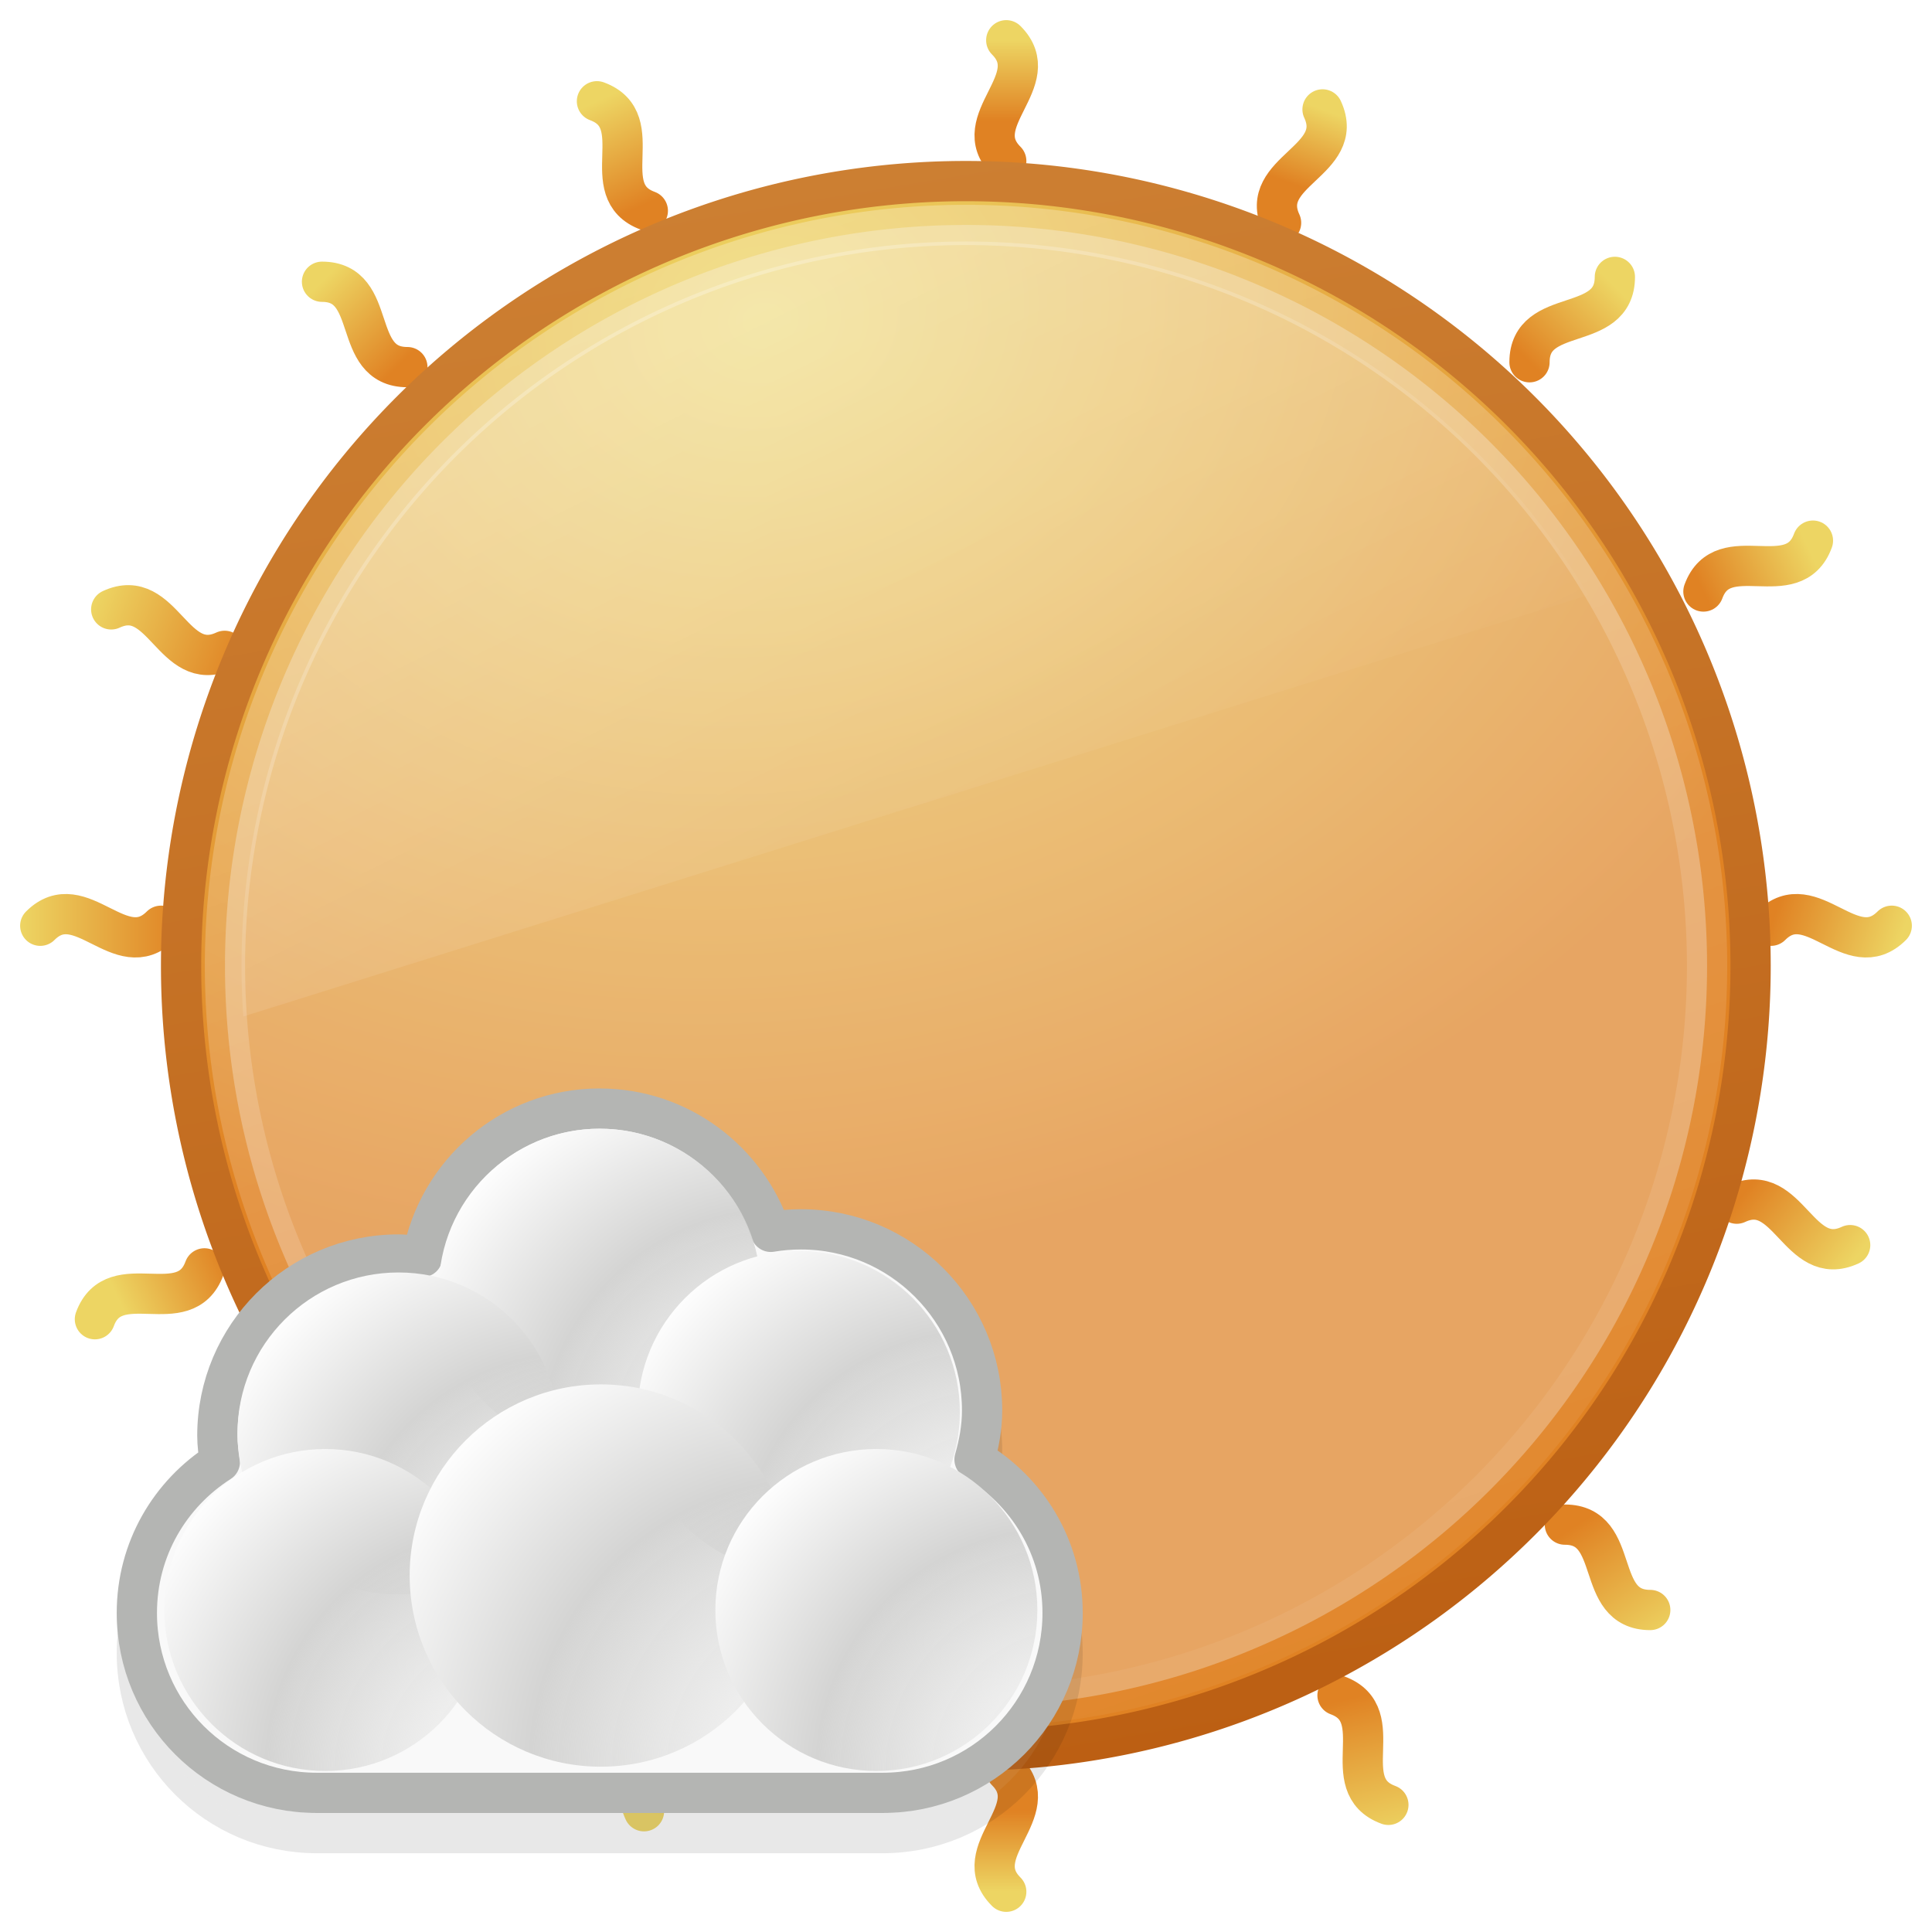 <?xml version="1.0" encoding="UTF-8" standalone="no"?>
<!-- Created with Inkscape (http://www.inkscape.org/) -->
<svg id="svg2869" xmlns="http://www.w3.org/2000/svg" height="48" width="48" version="1.1" xmlns:xlink="http://www.w3.org/1999/xlink">
 <defs id="defs2871">
  <linearGradient id="linearGradient3663">
   <stop id="stop3665" style="stop-color:#edd563" offset="0"/>
   <stop id="stop3667" style="stop-color:#e08223" offset="1"/>
  </linearGradient>
  <linearGradient id="linearGradient3661" y2="4.512" gradientUnits="userSpaceOnUse" x2="21.573" y1="45.488" x1="28.403">
   <stop id="stop3657" style="stop-color:#bb5e12" offset="0"/>
   <stop id="stop3659" style="stop-color:#cd8033" offset="1"/>
  </linearGradient>
  <radialGradient id="radialGradient3669" xlink:href="#linearGradient3663" gradientUnits="userSpaceOnUse" cy="9.39" cx="19.622" gradientTransform="matrix(.19 1.095 -1.368 .238 28.729 -14.334)" r="20.488"/>
  <linearGradient id="linearGradient3679" y2="50.279" gradientUnits="userSpaceOnUse" x2="32.378" y1="1.904" x1="15.817">
   <stop id="stop3675" style="stop-color:#fff" offset="0"/>
   <stop id="stop3677" style="stop-color:#fff;stop-opacity:0" offset="1"/>
  </linearGradient>
  <linearGradient id="linearGradient3761" y2="21" xlink:href="#linearGradient3663" gradientUnits="userSpaceOnUse" x2="9" gradientTransform="translate(1.324 1.297)" y1="23" x1="7"/>
  <linearGradient id="linearGradient3763" y2="29" xlink:href="#linearGradient3663" gradientUnits="userSpaceOnUse" x2="25" y1="31" x1="25"/>
  <linearGradient id="linearGradient3765" y2="22" xlink:href="#linearGradient3663" gradientUnits="userSpaceOnUse" x2="39" y1="25" x1="41"/>
  <linearGradient id="linearGradient3767" y2="7" xlink:href="#linearGradient3663" gradientUnits="userSpaceOnUse" x2="44" y1="8" x1="47"/>
  <linearGradient id="linearGradient3769" y2="-7" xlink:href="#linearGradient3663" gradientUnits="userSpaceOnUse" x2="38" y1="-9" x1="40"/>
  <linearGradient id="linearGradient3771" y2="-13" xlink:href="#linearGradient3663" gradientUnits="userSpaceOnUse" x2="25" y1="-15" x1="25"/>
  <linearGradient id="linearGradient3773" y2="-7" xlink:href="#linearGradient3663" gradientUnits="userSpaceOnUse" x2="10" y1="-9" x1="8"/>
  <linearGradient id="linearGradient3775" y2="23" xlink:href="#linearGradient3663" gradientUnits="userSpaceOnUse" x2="4.5" y1="23" x1=".5"/>
  <linearGradient id="linearGradient3905" y2="-13" xlink:href="#linearGradient3663" gradientUnits="userSpaceOnUse" x2="25" gradientTransform="matrix(.939 .343 -.343 .939 4.227 -7.778)" y1="-15" x1="25"/>
  <linearGradient id="linearGradient3907" y2="29" xlink:href="#linearGradient3663" gradientUnits="userSpaceOnUse" x2="25" gradientTransform="matrix(.939 .343 -.343 .939 3.164 -8.7)" y1="31" x1="25"/>
  <linearGradient id="linearGradient3909" y2="23" xlink:href="#linearGradient3663" gradientUnits="userSpaceOnUse" x2="4.5" gradientTransform="matrix(.939 .343 -.343 .939 9.721 -22.805)" y1="23" x1=".5"/>
  <linearGradient id="linearGradient3911" y2="7" xlink:href="#linearGradient3663" gradientUnits="userSpaceOnUse" x2="44" gradientTransform="matrix(.939 .343 -.343 .939 4.227 -7.778)" y1="8" x1="47"/>
  <linearGradient id="linearGradient3913" y2="21" xlink:href="#linearGradient3663" gradientUnits="userSpaceOnUse" x2="9" gradientTransform="matrix(.939 .343 -.343 .939 4.227 -7.778)" y1="23" x1="7"/>
  <linearGradient id="linearGradient3915" y2="-7" xlink:href="#linearGradient3663" gradientUnits="userSpaceOnUse" x2="38" gradientTransform="matrix(.939 .343 -.343 .939 4.227 -7.778)" y1="-9" x1="40"/>
  <linearGradient id="linearGradient3917" y2="22" xlink:href="#linearGradient3663" gradientUnits="userSpaceOnUse" x2="39" gradientTransform="matrix(.939 .343 -.343 .939 4.227 -7.778)" y1="25" x1="41"/>
  <linearGradient id="linearGradient3919" y2="-7" xlink:href="#linearGradient3663" gradientUnits="userSpaceOnUse" x2="10" gradientTransform="matrix(.939 .343 -.343 .939 4.227 -7.778)" y1="-9" x1="8"/>
  <linearGradient id="linearGradient4029" y2="23.049" gradientUnits="userSpaceOnUse" x2="25.476" y1="9.39" x1="18.647">
   <stop id="stop4033" style="stop-color:#fff" offset="0"/>
   <stop id="stop4035" style="stop-color:#fff;stop-opacity:.078" offset="1"/>
  </linearGradient>
  <filter id="filter3198" height="1.282" width="1.209" color-interpolation-filters="sRGB" y="-.141" x="-.104">
   <feGaussianBlur id="feGaussianBlur3200" stdDeviation="1"/>
  </filter>
  <radialGradient id="radialGradient2875" fx="33.626" xlink:href="#linearGradient3837" gradientUnits="userSpaceOnUse" cy="41.297" cx="33.249" gradientTransform="matrix(3.659 -3.0216e-7 3.0216e-7 3.659 -92.674 -147.12)" r="2.674"/>
  <linearGradient id="linearGradient3837">
   <stop id="stop3839" style="stop-color:#e3e3e2;stop-opacity:0" offset="0"/>
   <stop id="stop3845" style="stop-color:#d4d4d3" offset=".612"/>
   <stop id="stop3841" style="stop-color:#fff" offset="1"/>
  </linearGradient>
  <radialGradient id="radialGradient2877" fx="33.626" xlink:href="#linearGradient3837" gradientUnits="userSpaceOnUse" cy="41.297" cx="33.249" gradientTransform="matrix(3.659 -3.0216e-7 3.0216e-7 3.659 -97.674 -143.55)" r="2.674"/>
  <radialGradient id="radialGradient2879" fx="33.626" xlink:href="#linearGradient3837" gradientUnits="userSpaceOnUse" cy="41.297" cx="33.249" gradientTransform="matrix(3.659 -3.0216e-7 3.0216e-7 3.659 -99.492 -139.17)" r="2.674"/>
  <radialGradient id="radialGradient2881" fx="33.626" xlink:href="#linearGradient3837" gradientUnits="userSpaceOnUse" cy="41.297" cx="33.249" gradientTransform="matrix(3.659 -3.0216e-7 3.0216e-7 3.659 -87.726 -144.09)" r="2.674"/>
  <radialGradient id="radialGradient2883" fx="33.626" xlink:href="#linearGradient3837" gradientUnits="userSpaceOnUse" cy="41.297" cx="33.249" gradientTransform="matrix(4.344 -3.5871e-7 3.5871e-7 4.344 -114.67 -167.56)" r="2.674"/>
  <radialGradient id="radialGradient3010" fx="33.626" xlink:href="#linearGradient3837" gradientUnits="userSpaceOnUse" cy="41.297" cx="33.249" gradientTransform="matrix(3.659 -3.0216e-7 3.0216e-7 3.659 -85.801 -139.17)" r="2.674"/>
 </defs>
 <g id="layer1" transform="translate(0,16)">
  <path id="path3889" style="stroke:url(#linearGradient3905);stroke-linecap:round;stroke-width:1px;fill:#f9f9f9#f9f9f9#cdcdcdnone" d="m32.858-13.282c0.596 1.283-1.626 1.535-1.03 2.818"/>
  <path id="path3891" style="stroke:url(#linearGradient3907);stroke-linecap:round;stroke-width:1px;fill:#f9f9f9#f9f9f9#cdcdcdnone" d="m17.03 26.182c0.596 1.283-1.626 1.535-1.03 2.818"/>
  <path id="path3893" style="stroke:url(#linearGradient3909);stroke-linecap:round;stroke-width:1px;fill:#f9f9f9#f9f9f9#cdcdcdnone" d="m2.763-0.86c1.283-0.596 1.535 1.626 2.818 1.03"/>
  <path id="path3895" style="stroke:url(#linearGradient3911);stroke-linecap:round;stroke-width:1px;fill:#f9f9f9#f9f9f9#cdcdcdnone" d="m43.149 13.905c1.283-0.596 1.535 1.626 2.818 1.03"/>
  <path id="path3897" style="stroke:url(#linearGradient3913);stroke-linecap:round;stroke-width:1px;fill:#f9f9f9#f9f9f9#cdcdcdnone" d="m2.358 16.776c0.486-1.328 2.235 0.064 2.721-1.264"/>
  <path id="path3899" style="stroke:url(#linearGradient3915);stroke-linecap:round;stroke-width:1px;fill:#f9f9f9#f9f9f9#cdcdcdnone" d="m42.321-1.304c0.486-1.328 2.235 0.064 2.721-1.264"/>
  <path id="path3901" style="stroke:url(#linearGradient3917);stroke-linecap:round;stroke-width:1px;fill:#f9f9f9#f9f9f9#cdcdcdnone" d="m33.23 26.12c1.328 0.486-0.064 2.235 1.264 2.721"/>
  <path id="path3903" style="stroke:url(#linearGradient3919);stroke-linecap:round;stroke-width:1px;fill:#f9f9f9#f9f9f9#cdcdcdnone" d="m14.831-13.484c1.328 0.486-0.064 2.235 1.264 2.721"/>
  <path id="path3691" style="stroke:url(#linearGradient3771);stroke-linecap:round;stroke-width:1px;fill:#f9f9f9#f9f9f9#cdcdcdnone" d="m25-15c1 1-1 2 0 3"/>
  <path id="path3689" style="stroke:url(#linearGradient3763);stroke-linecap:round;stroke-width:1px;fill:#f9f9f9#f9f9f9#cdcdcdnone" d="m25 28c1 1-1 2 0 3"/>
  <path id="path3681" style="stroke:url(#linearGradient3775);stroke-linecap:round;stroke-width:1px;fill:#f9f9f9#f9f9f9#cdcdcdnone" d="m1 23c1-1 2 1 3 0" transform="translate(0,-16)"/>
  <path id="path3683" style="stroke:url(#linearGradient3767);stroke-linecap:round;stroke-width:1px;fill:#f9f9f9#f9f9f9#cdcdcdnone" d="m44 7c1-1 2 1 3 0"/>
  <path id="path3731" style="stroke:url(#linearGradient3761);stroke-linecap:round;stroke-width:1px;fill:#f9f9f9#f9f9f9#cdcdcdnone" d="m8 25c0-1.414 2.121-0.707 2.121-2.121"/>
  <path id="path3733" style="stroke:url(#linearGradient3769);stroke-linecap:round;stroke-width:1px;fill:#f9f9f9#f9f9f9#cdcdcdnone" d="m38-7c0-1.414 2.121-0.707 2.121-2.121"/>
  <path id="path3735" style="stroke:url(#linearGradient3765);stroke-linecap:round;stroke-width:1px;fill:#f9f9f9#f9f9f9#cdcdcdnone" d="m38.879 21.879c1.414 0 0.707 2.121 2.121 2.121"/>
  <path id="path3737" style="stroke:url(#linearGradient3773);stroke-linecap:round;stroke-width:1px;fill:#f9f9f9#f9f9f9#cdcdcdnone" d="m8-9c1.414 0 0.707 2.121 2.121 2.121"/>
  <path id="path2881" style="stroke-linejoin:round;stroke:url(#linearGradient3661);stroke-linecap:round;stroke-miterlimit:10;stroke-width:.973;fill:#f9f9f9#f9f9f9#cdcdcdurl(#radialGradient3669)" d="m43.466 25a18.966 18.966 0 1 1 -37.932 0 18.966 18.966 0 1 1 37.932 0z" transform="matrix(1.028 0 0 1.028 -1.19 -17.704)"/>
  <path id="path3671" style="opacity:.3;stroke-linejoin:round;stroke:url(#linearGradient3679);stroke-linecap:round;stroke-miterlimit:10;stroke-width:.976;fill:#f9f9f9#f9f9f9#cdcdcdnone" d="m42.462 25a17.962 17.962 0 1 1 -35.924 0 17.962 17.962 0 1 1 35.924 0z" transform="matrix(1.025 0 0 1.025 -1.112 -17.625)"/>
  <path id="path4021" style="opacity:0.24;fill:#f9f9f9#f9f9f9#cdcdcdurl(#linearGradient4029)" d="m6.982 26.224a17.561 17.561 0 0 1 32.603 -10.215" transform="matrix(1.025 0 0 1.025 -1.112 -17.625)"/>
 </g>
 <g id="g2857" transform="translate(-10.1 32.042)">
  <path id="path2859" style="opacity:.3;filter:url(#filter3198);stroke:#000;fill:#f9f9f9#f9f9f9#cdcdcdnone" d="m25-3.5c-2.205 0-4.022 1.593-4.406 3.688-0.197-0.026-0.391-0.062-0.594-0.062-2.484 0-4.5 2.016-4.5 4.5 0 0.225 0.031 0.44 0.062 0.656-1.239 0.791-2.062 2.164-2.062 3.75 0 2.473 1.996 4.469 4.469 4.469h14.062c2.473 0 4.469-1.996 4.469-4.469 0-1.637-0.881-3.036-2.188-3.812 0.111-0.39 0.188-0.793 0.188-1.219 0-2.484-2.016-4.5-4.5-4.5-0.256 0-0.505 0.021-0.75 0.062-0.603-1.775-2.272-3.062-4.25-3.062z"/>
  <path id="path2861" style="stroke-linejoin:round;stroke:#b4b5b3;stroke-linecap:square;fill:#f9f9f9#f9f9f9#cdcdcd#e3e3e2" d="m25-4.5c-2.205 0-4.022 1.593-4.406 3.688-0.197-0.026-0.391-0.062-0.594-0.062-2.484 0-4.5 2.016-4.5 4.5 0 0.225 0.031 0.44 0.062 0.656-1.239 0.791-2.062 2.164-2.062 3.75 0 2.473 1.996 4.469 4.469 4.469h14.062c2.473 0 4.469-1.996 4.469-4.469 0-1.637-0.881-3.036-2.188-3.812 0.111-0.39 0.188-0.793 0.188-1.219 0-2.484-2.016-4.5-4.5-4.5-0.256 0-0.505 0.021-0.75 0.062-0.603-1.775-2.272-3.062-4.25-3.062z"/>
  <path id="path2863" style="fill:#f9f9f9#f9f9f9#cdcdcdurl(#radialGradient2875)" d="m29 0c0 2.209-1.791 4-4 4s-4-1.791-4-4 1.791-4 4-4 4 1.791 4 4z"/>
  <path id="path2865" style="fill:#f9f9f9#f9f9f9#cdcdcdurl(#radialGradient2877)" d="m24 3.572c0 2.209-1.791 4-4 4s-4-1.791-4-4 1.791-4 4-4 4 1.791 4 4z"/>
  <path id="path2867" style="fill:#f9f9f9#f9f9f9#cdcdcdurl(#radialGradient2879)" d="m22.182 7.958c0 2.209-1.791 4-4 4s-4-1.791-4-4 1.791-4 4-4 4 1.791 4 4z"/>
  <path id="path2869" style="fill:#f9f9f9#f9f9f9#cdcdcdurl(#radialGradient2881)" d="m33.947 3.037c0 2.209-1.791 4-4 4s-4-1.791-4-4 1.791-4 4-4 4 1.791 4 4z"/>
  <path id="path2871" style="fill:#f9f9f9#f9f9f9#cdcdcdurl(#radialGradient2883)" d="m29.776 7.102c0 2.623-2.126 4.749-4.749 4.749-2.623 0-4.749-2.126-4.749-4.749 0-2.623 2.126-4.749 4.749-4.749 2.623 0 4.749 2.126 4.749 4.749z"/>
  <path id="path2873" style="fill:#f9f9f9#f9f9f9#cdcdcdurl(#radialGradient3010)" d="m35.873 7.958c0 2.209-1.791 4-4 4s-4-1.791-4-4 1.791-4 4-4 4 1.791 4 4z"/>
 </g>
</svg>